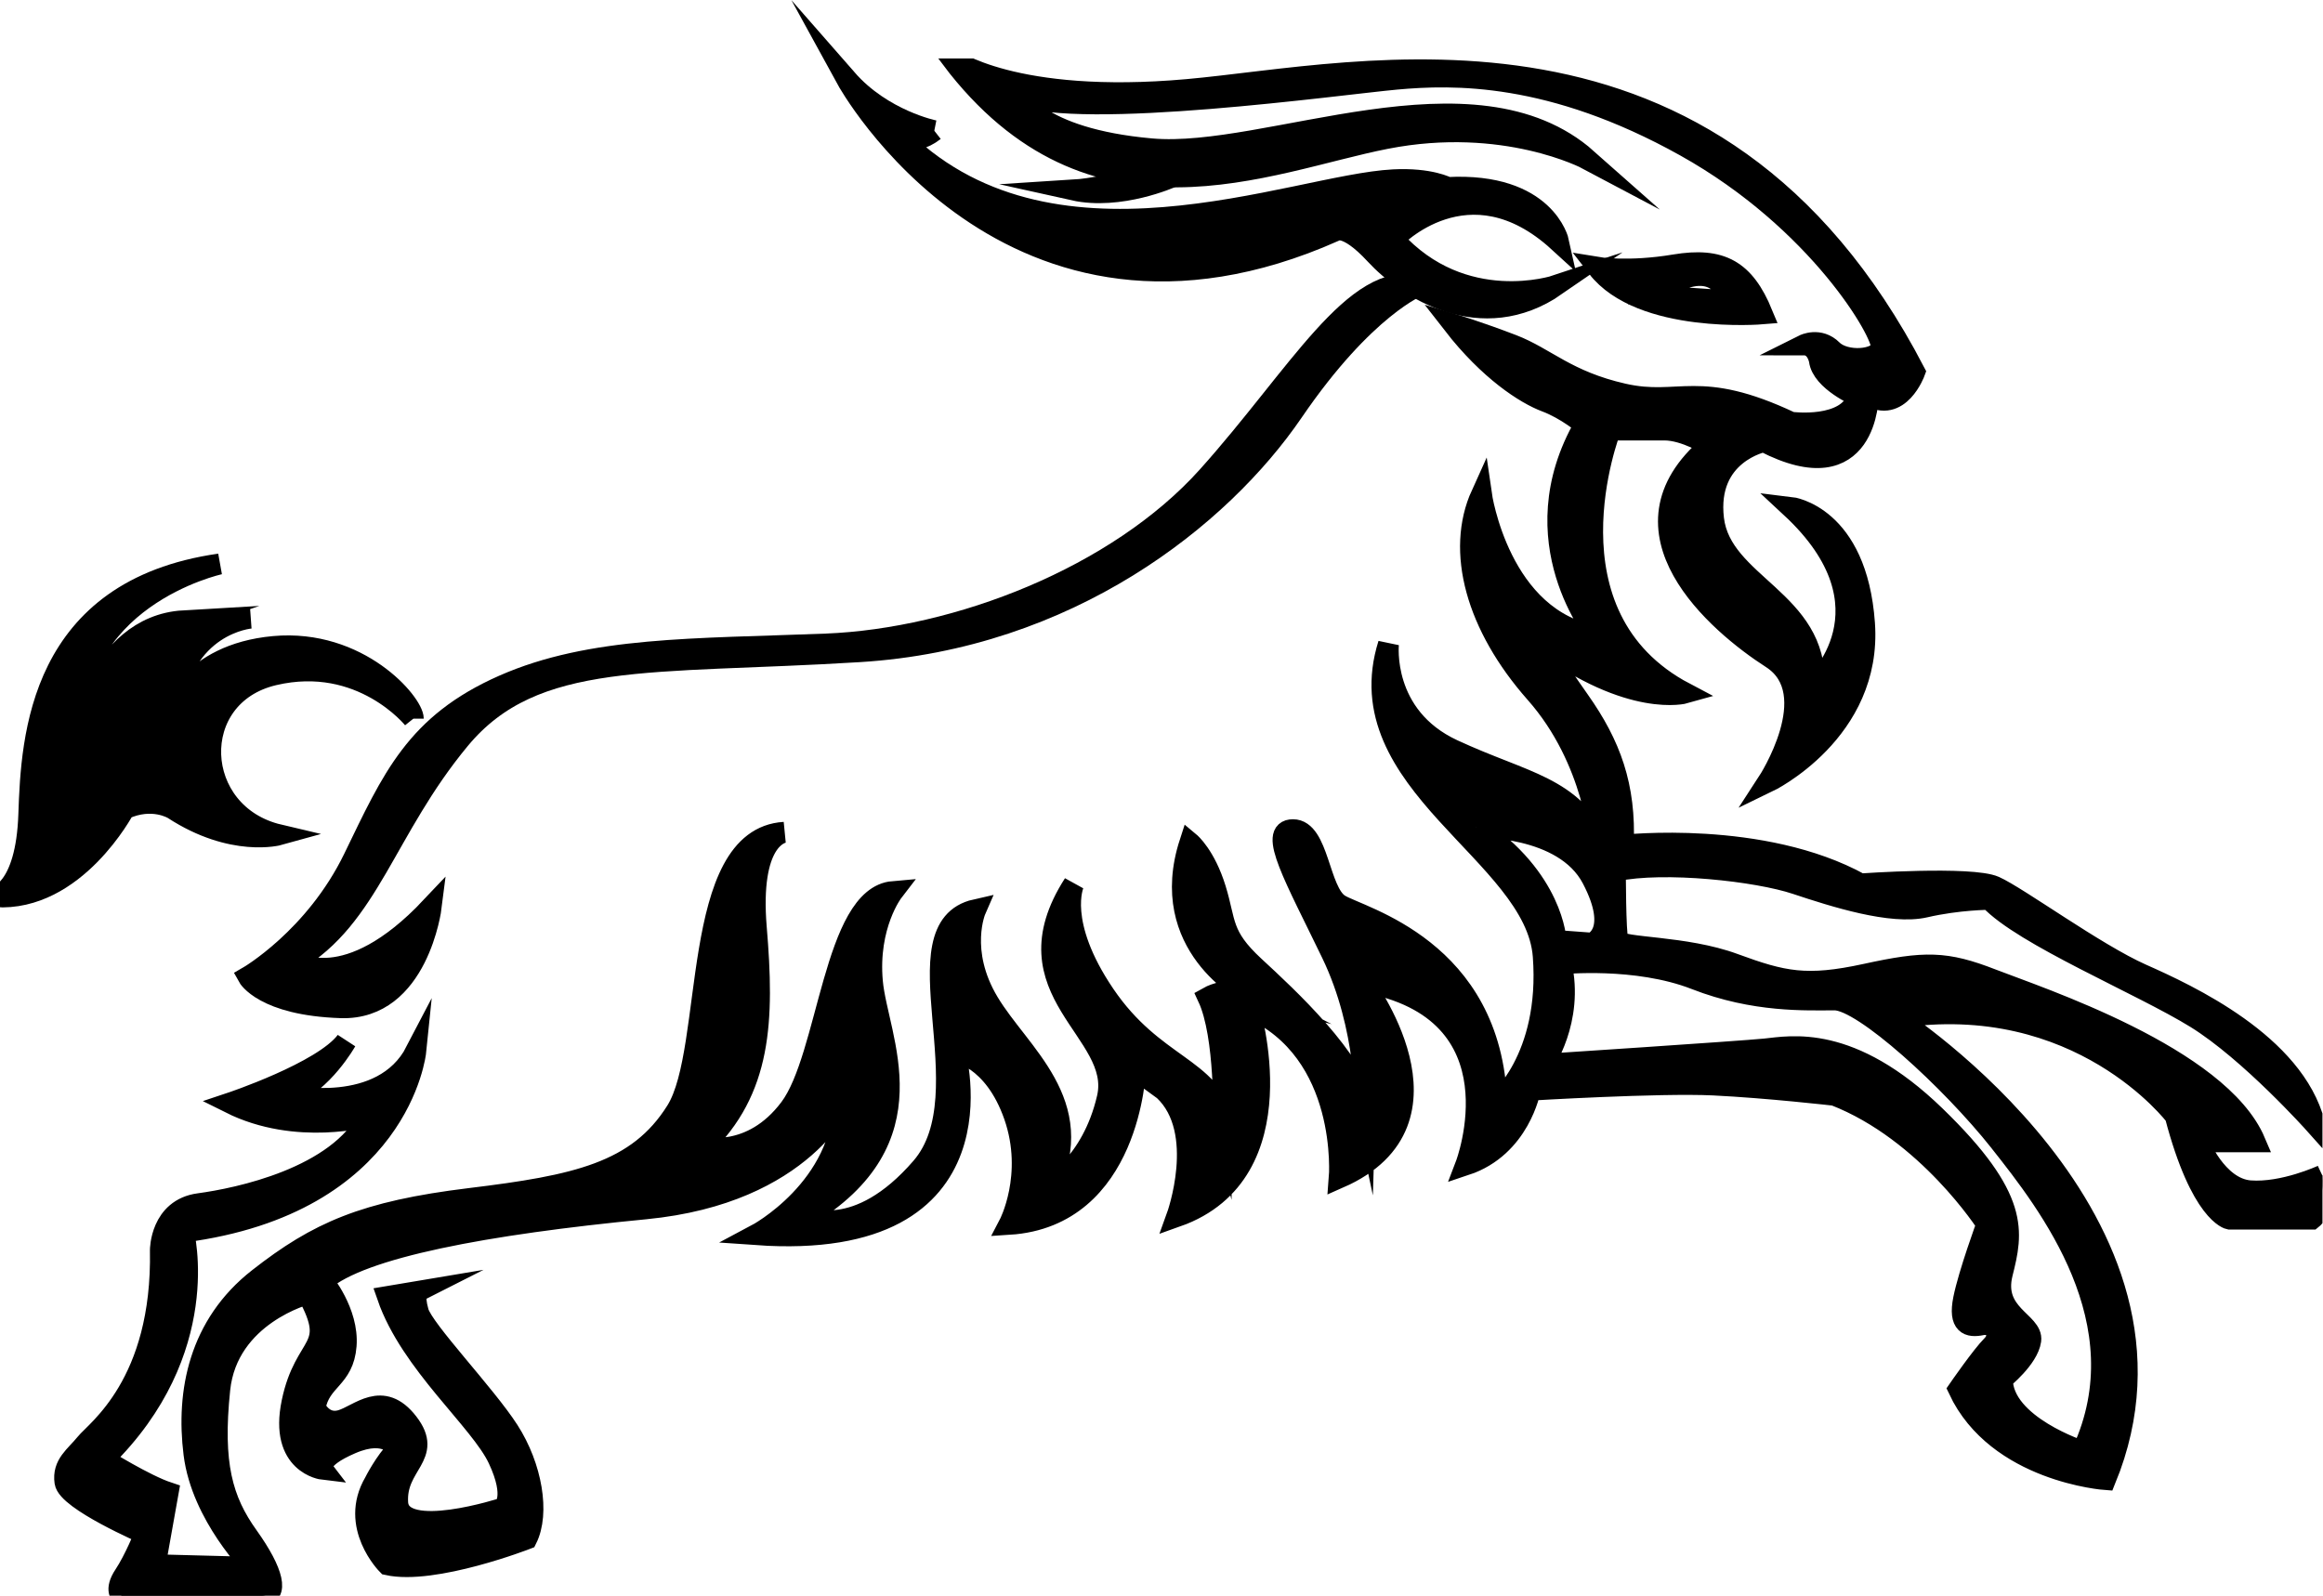 <?xml version="1.0" encoding="UTF-8" standalone="no"?>
<svg
   xmlns:dc="http://purl.org/dc/elements/1.1/"
   xmlns:cc="http://creativecommons.org/ns#"
   xmlns:rdf="http://www.w3.org/1999/02/22-rdf-syntax-ns#"
   xmlns:svg="http://www.w3.org/2000/svg"
   xmlns="http://www.w3.org/2000/svg"
   xmlns:sodipodi="http://sodipodi.sourceforge.net/DTD/sodipodi-0.dtd"
   xmlns:inkscape="http://www.inkscape.org/namespaces/inkscape"
   version="1.1"
   id="svg2"
   xml:space="preserve"
   width="59.098"
   height="40.605"
   viewBox="0 0 59.098 40.605"
   sodipodi:docname="vectorian104.pdf"><defs
     id="defs6"><clipPath
       clipPathUnits="userSpaceOnUse"
       id="clipPath32"><path
         d="M 0,0 H 44.324 V 29.345 H 0 Z"
         id="path30" /></clipPath></defs><sodipodi:namedview
     pagecolor="#ffffff"
     bordercolor="#666666"
     borderopacity="1"
     objecttolerance="10"
     gridtolerance="10"
     guidetolerance="10"
     inkscape:pageopacity="0"
     inkscape:pageshadow="2"
     inkscape:window-width="640"
     inkscape:window-height="480"
     id="namedview4" /><g
     id="g10"
     inkscape:groupmode="layer"
     inkscape:label="vectorian104"
     transform="matrix(1.333,0,0,-1.333,0,40.605)"><g
       id="g12"
       transform="translate(72,-42.656)"><g
         id="g14"
         transform="translate(-72,42.656)"><g
           id="g16"><g
             id="g18"><path
               d="m 22.361,27.079 c 0,0 -0.985,-0.443 -1.871,-0.246 0,0 0.788,0.049 1.378,0.345 z"
               style="fill:#000000;fill-opacity:1;fill-rule:nonzero;stroke:#000000;stroke-width:0.399;stroke-linecap:butt;stroke-linejoin:miter;stroke-miterlimit:10;stroke-dasharray:none;stroke-opacity:1"
               id="path20" /><path
               d="m 17.831,27.966 c 0,0 -0.985,0.197 -1.674,0.985 0,0 3.102,-5.663 9.306,-2.906 0,0 0.197,0.197 0.788,-0.443 0.59,-0.639 2.018,-1.576 3.446,-0.591 0,0 -1.773,-0.591 -3.102,0.886 0,0 1.428,1.527 3.151,-0.049 0,0 -0.247,1.132 -2.117,1.034 0,0 -0.33,0.183 -1.034,0.147 -1.92,-0.098 -6.597,-2.117 -9.502,0.886 0,0 0.296,-0.294 0.738,0.051"
               style="fill:#000000;fill-opacity:1;fill-rule:nonzero;stroke:#000000;stroke-width:0.399;stroke-linecap:butt;stroke-linejoin:miter;stroke-miterlimit:10;stroke-dasharray:none;stroke-opacity:1"
               id="path22" /><path
               d="m 31.568,24.815 c 0,0 1.083,0.936 1.477,-0.099 z m 0.394,0.591 c -0.886,-0.148 -1.477,-0.049 -1.477,-0.049 0.836,-1.083 3.151,-0.887 3.151,-0.887 -0.345,0.837 -0.788,1.083 -1.674,0.936"
               style="fill:#000000;fill-opacity:1;fill-rule:nonzero;stroke:#000000;stroke-width:0.399;stroke-linecap:butt;stroke-linejoin:miter;stroke-miterlimit:10;stroke-dasharray:none;stroke-opacity:1"
               id="path24" /><path
               d="m 27.088,25.012 c 0,0 -1.035,-0.394 -2.412,-2.412 C 23.296,20.579 20.391,18.267 16.403,18.021 12.415,17.774 10.199,18.069 8.772,16.346 7.345,14.623 7.049,12.949 5.62,12.113 c 0,0 0.985,-0.691 2.61,1.033 0,0 -0.246,-1.969 -1.723,-1.921 -1.477,0.049 -1.773,0.591 -1.773,0.591 0,0 1.279,0.739 2.018,2.266 0.739,1.525 1.182,2.559 2.856,3.298 1.674,0.738 3.643,0.689 6.154,0.787 2.511,0.099 5.564,1.281 7.286,3.2 1.724,1.921 2.807,3.939 4.038,3.644"
               style="fill:#000000;fill-opacity:1;fill-rule:nonzero;stroke:#000000;stroke-width:0.399;stroke-linecap:butt;stroke-linejoin:miter;stroke-miterlimit:10;stroke-dasharray:none;stroke-opacity:1"
               id="path26" /><g
               id="g28"
               clip-path="url(#clipPath32)"><path
                 d="m 7.887,16.741 c 0,0 -0.985,1.23 -2.66,0.836 -1.673,-0.393 -1.574,-2.658 0.099,-3.052 0,0 -0.886,-0.247 -2.019,0.492 0,0 -0.394,0.247 -0.935,0 0,0 -0.936,-1.773 -2.462,-1.674 0,0 0.591,0.098 0.64,1.576 0.05,1.477 0.197,4.284 3.643,4.776 0,0 -2.954,-0.64 -2.757,-3.447 0,0 0.394,2.266 2.068,2.363 0,0 -1.722,-0.589 -1.624,-2.509 0,0 0.148,1.722 1.428,2.116 0,0 -0.984,-0.689 -1.033,-2.018 0,0 0.394,2.314 2.511,2.462 0,0 -1.329,-0.099 -1.526,-1.822 0,0 0.344,1.132 1.968,1.28 1.625,0.147 2.66,-1.084 2.66,-1.378"
                 style="fill:#000000;fill-opacity:1;fill-rule:nonzero;stroke:#000000;stroke-width:0.399;stroke-linecap:butt;stroke-linejoin:miter;stroke-miterlimit:10;stroke-dasharray:none;stroke-opacity:1"
                 id="path34" /><path
                 d="m 38.166,8.665 c 0.935,-1.182 2.708,-3.446 1.576,-5.908 0,0 -1.527,0.493 -1.527,1.378 0,0 0.493,0.394 0.542,0.739 0.049,0.345 -0.739,0.492 -0.542,1.279 0.197,0.788 0.346,1.428 -1.28,3.005 -1.625,1.575 -2.757,1.329 -3.25,1.279 -0.492,-0.049 -4.233,-0.294 -4.233,-0.294 0,0 0.591,0.836 0.345,1.919 0,0 1.428,0.148 2.56,-0.294 1.132,-0.443 2.117,-0.394 2.658,-0.394 0.542,0 2.215,-1.527 3.151,-2.708 m -9.995,6.006 c 0,0 1.674,0.051 2.215,-0.983 0.542,-1.035 0,-1.232 0,-1.232 l -0.689,0.051 c 0,0 -0.049,1.182 -1.526,2.164 M 44.32,8.025 c 0,0 -0.739,-0.344 -1.379,-0.296 -0.639,0.051 -0.984,0.936 -0.984,0.936 h 1.083 c -0.69,1.626 -4.136,2.757 -5.022,3.102 -0.886,0.345 -1.28,0.345 -2.412,0.098 -1.132,-0.246 -1.575,-0.147 -2.511,0.197 -0.935,0.346 -2.167,0.296 -2.216,0.445 -0.049,0.147 -0.049,1.328 -0.049,1.328 0.935,0.197 2.708,0 3.447,-0.247 0.738,-0.246 1.822,-0.59 2.462,-0.443 0.641,0.148 1.231,0.148 1.231,0.148 0.64,-0.69 2.905,-1.626 3.94,-2.266 1.033,-0.64 2.264,-2.018 2.264,-2.018 -0.393,1.527 -2.412,2.462 -3.298,2.855 -0.886,0.394 -2.363,1.477 -2.807,1.675 -0.443,0.197 -2.56,0.049 -2.56,0.049 -1.871,1.034 -4.529,0.739 -4.529,0.739 0.049,1.132 -0.247,1.92 -0.837,2.757 -0.591,0.837 -0.739,1.131 -0.739,1.131 1.724,-1.279 2.758,-0.984 2.758,-0.984 -2.807,1.477 -1.428,5.022 -1.428,5.022 h 1.033 c 0.395,0 0.863,-0.296 0.863,-0.296 -1.921,-1.625 0.147,-3.397 1.182,-4.062 1.033,-0.665 -0.074,-2.363 -0.074,-2.363 0,0 1.994,0.96 1.846,3.028 -0.147,2.068 -1.404,2.216 -1.404,2.216 2.068,-1.92 0.444,-3.397 0.444,-3.397 0.074,1.624 -1.772,1.92 -1.921,3.176 -0.148,1.255 0.96,1.476 0.96,1.476 1.994,-1.033 1.994,0.887 1.994,0.887 0.591,-0.37 0.887,0.443 0.887,0.443 -3.841,7.385 -10.561,5.686 -13.884,5.391 -3.323,-0.296 -4.504,0.592 -4.504,0.592 2.683,-3.546 6.03,-1.97 8.296,-1.527 2.264,0.443 3.84,-0.394 3.84,-0.394 -2.167,1.921 -6.106,0 -8.32,0.197 -2.216,0.197 -2.561,1.034 -2.561,1.034 1.23,-0.492 6.154,0.197 7.237,0.296 1.083,0.098 2.954,0.148 5.515,-1.281 2.56,-1.428 3.791,-3.593 3.742,-3.84 -0.05,-0.247 -0.689,-0.296 -0.936,-0.049 -0.246,0.246 -0.542,0.098 -0.542,0.098 0.247,0 0.296,-0.295 0.296,-0.295 0.049,-0.393 0.738,-0.69 0.738,-0.69 -0.197,-0.639 -1.281,-0.492 -1.281,-0.492 -1.772,0.837 -2.117,0.295 -3.199,0.541 -1.084,0.246 -1.477,0.69 -2.117,0.936 -0.641,0.246 -1.132,0.394 -1.132,0.394 0.689,-0.886 1.378,-1.33 1.772,-1.478 0.393,-0.147 0.739,-0.441 0.739,-0.441 -1.281,-2.217 0.246,-4.039 0.246,-4.039 -1.871,0.296 -2.216,2.709 -2.216,2.709 -0.492,-1.084 -0.098,-2.511 1.033,-3.791 1.133,-1.281 1.231,-2.905 1.231,-2.905 -0.542,1.132 -1.428,1.182 -2.807,1.822 -1.379,0.64 -1.231,2.018 -1.231,2.018 -0.837,-2.658 2.806,-3.988 2.954,-5.957 0.147,-1.969 -0.887,-2.806 -0.887,-2.806 -0.098,2.954 -2.609,3.545 -3.003,3.791 -0.394,0.246 -0.394,1.428 -0.886,1.428 -0.493,0 0.049,-0.934 0.738,-2.363 0.689,-1.428 0.64,-2.954 0.64,-2.954 -0.197,0.936 -1.477,2.117 -2.117,2.708 -0.639,0.591 -0.541,0.837 -0.738,1.476 -0.197,0.641 -0.492,0.887 -0.492,0.887 -0.64,-1.969 1.083,-2.855 1.083,-2.855 -0.393,0.098 -0.738,-0.099 -0.738,-0.099 0.345,-0.738 0.296,-2.363 0.296,-2.363 -0.247,1.033 -1.33,1.033 -2.266,2.413 -0.935,1.378 -0.59,2.116 -0.59,2.116 -1.329,-2.068 0.935,-2.806 0.64,-4.085 -0.296,-1.281 -1.132,-1.723 -1.132,-1.723 0.787,1.624 -0.542,2.559 -1.133,3.545 -0.591,0.984 -0.246,1.771 -0.246,1.771 C 17.093,12.752 18.816,9.601 17.586,8.174 16.354,6.746 15.37,7.238 15.37,7.238 c 2.462,1.477 1.379,3.397 1.28,4.481 -0.099,1.083 0.394,1.723 0.394,1.723 -1.133,-0.098 -1.231,-3.15 -1.97,-4.136 -0.738,-0.985 -1.673,-0.738 -1.673,-0.738 1.133,1.083 1.182,2.412 1.033,4.185 -0.139,1.676 0.469,1.811 0.535,1.82 C 13.155,14.465 13.646,10.437 12.908,9.256 12.17,8.075 10.988,7.829 8.969,7.583 6.951,7.336 6.064,6.942 4.933,6.056 3.8,5.17 3.554,3.89 3.702,2.708 3.849,1.527 4.834,0.542 4.834,0.542 L 2.963,0.591 3.209,1.97 c -0.443,0.147 -1.231,0.639 -1.231,0.639 2.117,2.069 1.525,4.333 1.525,4.333 4.136,0.542 4.432,3.447 4.432,3.447 C 7.296,9.159 5.523,9.552 5.523,9.552 6.163,9.798 6.606,10.586 6.606,10.586 6.163,9.995 4.391,9.405 4.391,9.405 5.67,8.765 7.049,9.159 7.049,9.159 6.458,7.977 4.538,7.583 3.8,7.484 3.061,7.386 3.061,6.599 3.061,6.599 3.11,4.038 1.83,3.151 1.634,2.905 1.436,2.66 1.19,2.511 1.24,2.167 1.289,1.821 2.766,1.182 2.766,1.182 c 0,0 -0.197,-0.492 -0.394,-0.788 C 2.175,0.099 2.322,0 2.322,0 H 4.982 C 5.326,0 5.227,0.444 4.735,1.133 4.242,1.821 4.046,2.511 4.194,3.939 4.342,5.366 5.868,5.761 5.868,5.761 6.458,4.678 5.818,4.875 5.573,3.693 5.326,2.511 6.163,2.413 6.163,2.413 c 0,0 -0.148,0.196 0.542,0.492 C 7.394,3.201 7.59,2.807 7.59,2.807 7.344,2.561 7.148,2.167 7.148,2.167 6.655,1.33 7.394,0.591 7.394,0.591 8.28,0.394 10.053,1.084 10.053,1.084 10.299,1.576 10.151,2.462 9.708,3.151 9.265,3.841 8.083,5.071 7.984,5.417 c -0.098,0.343 0,0.393 0,0.393 L 7.394,5.711 C 7.837,4.432 9.166,3.348 9.511,2.609 9.856,1.871 9.609,1.675 9.609,1.675 c 0,0 -1.969,-0.641 -2.019,0.098 C 7.542,2.511 8.28,2.66 7.788,3.299 7.296,3.939 6.852,3.447 6.508,3.348 6.163,3.251 6.015,3.595 6.015,3.595 c 0.099,0.54 0.542,0.54 0.591,1.181 0.049,0.641 -0.443,1.231 -0.443,1.231 0.738,0.64 3.102,1.083 6.153,1.378 3.053,0.296 3.791,2.118 3.791,2.118 0,-1.723 -1.674,-2.611 -1.674,-2.611 4.875,-0.345 3.791,3.496 3.791,3.496 0,0 0.738,-0.098 1.133,-1.23 0.393,-1.133 -0.099,-2.069 -0.099,-2.069 2.315,0.148 2.413,2.955 2.413,2.955 l 0.541,-0.394 c 0.837,-0.787 0.247,-2.412 0.247,-2.412 2.363,0.837 1.378,3.988 1.378,3.988 1.92,-0.837 1.723,-3.249 1.723,-3.249 2.462,1.083 0.443,3.742 0.443,3.742 3.102,-0.542 1.97,-3.496 1.97,-3.496 1.033,0.344 1.23,1.428 1.23,1.428 0,0 2.462,0.148 3.496,0.099 1.034,-0.05 2.314,-0.197 2.314,-0.197 1.772,-0.689 2.905,-2.462 2.905,-2.462 0,0 -0.344,-0.936 -0.443,-1.428 -0.098,-0.492 0.099,-0.542 0.345,-0.492 0.246,0.049 0.393,-0.198 0.197,-0.394 -0.197,-0.197 -0.639,-0.837 -0.639,-0.837 0.738,-1.576 2.806,-1.723 2.806,-1.723 2.019,4.925 -3.988,8.813 -3.988,8.813 3.496,0.542 5.318,-1.87 5.318,-1.87 0.492,-1.871 1.033,-1.97 1.033,-1.97 h 1.575 c 0.247,0.197 0.197,0.837 0.197,0.837"
                 style="fill:#000000;fill-opacity:1;fill-rule:nonzero;stroke:#000000;stroke-width:0.399;stroke-linecap:butt;stroke-linejoin:miter;stroke-miterlimit:10;stroke-dasharray:none;stroke-opacity:1"
                 id="path36" /></g></g></g></g></g></g></svg>
